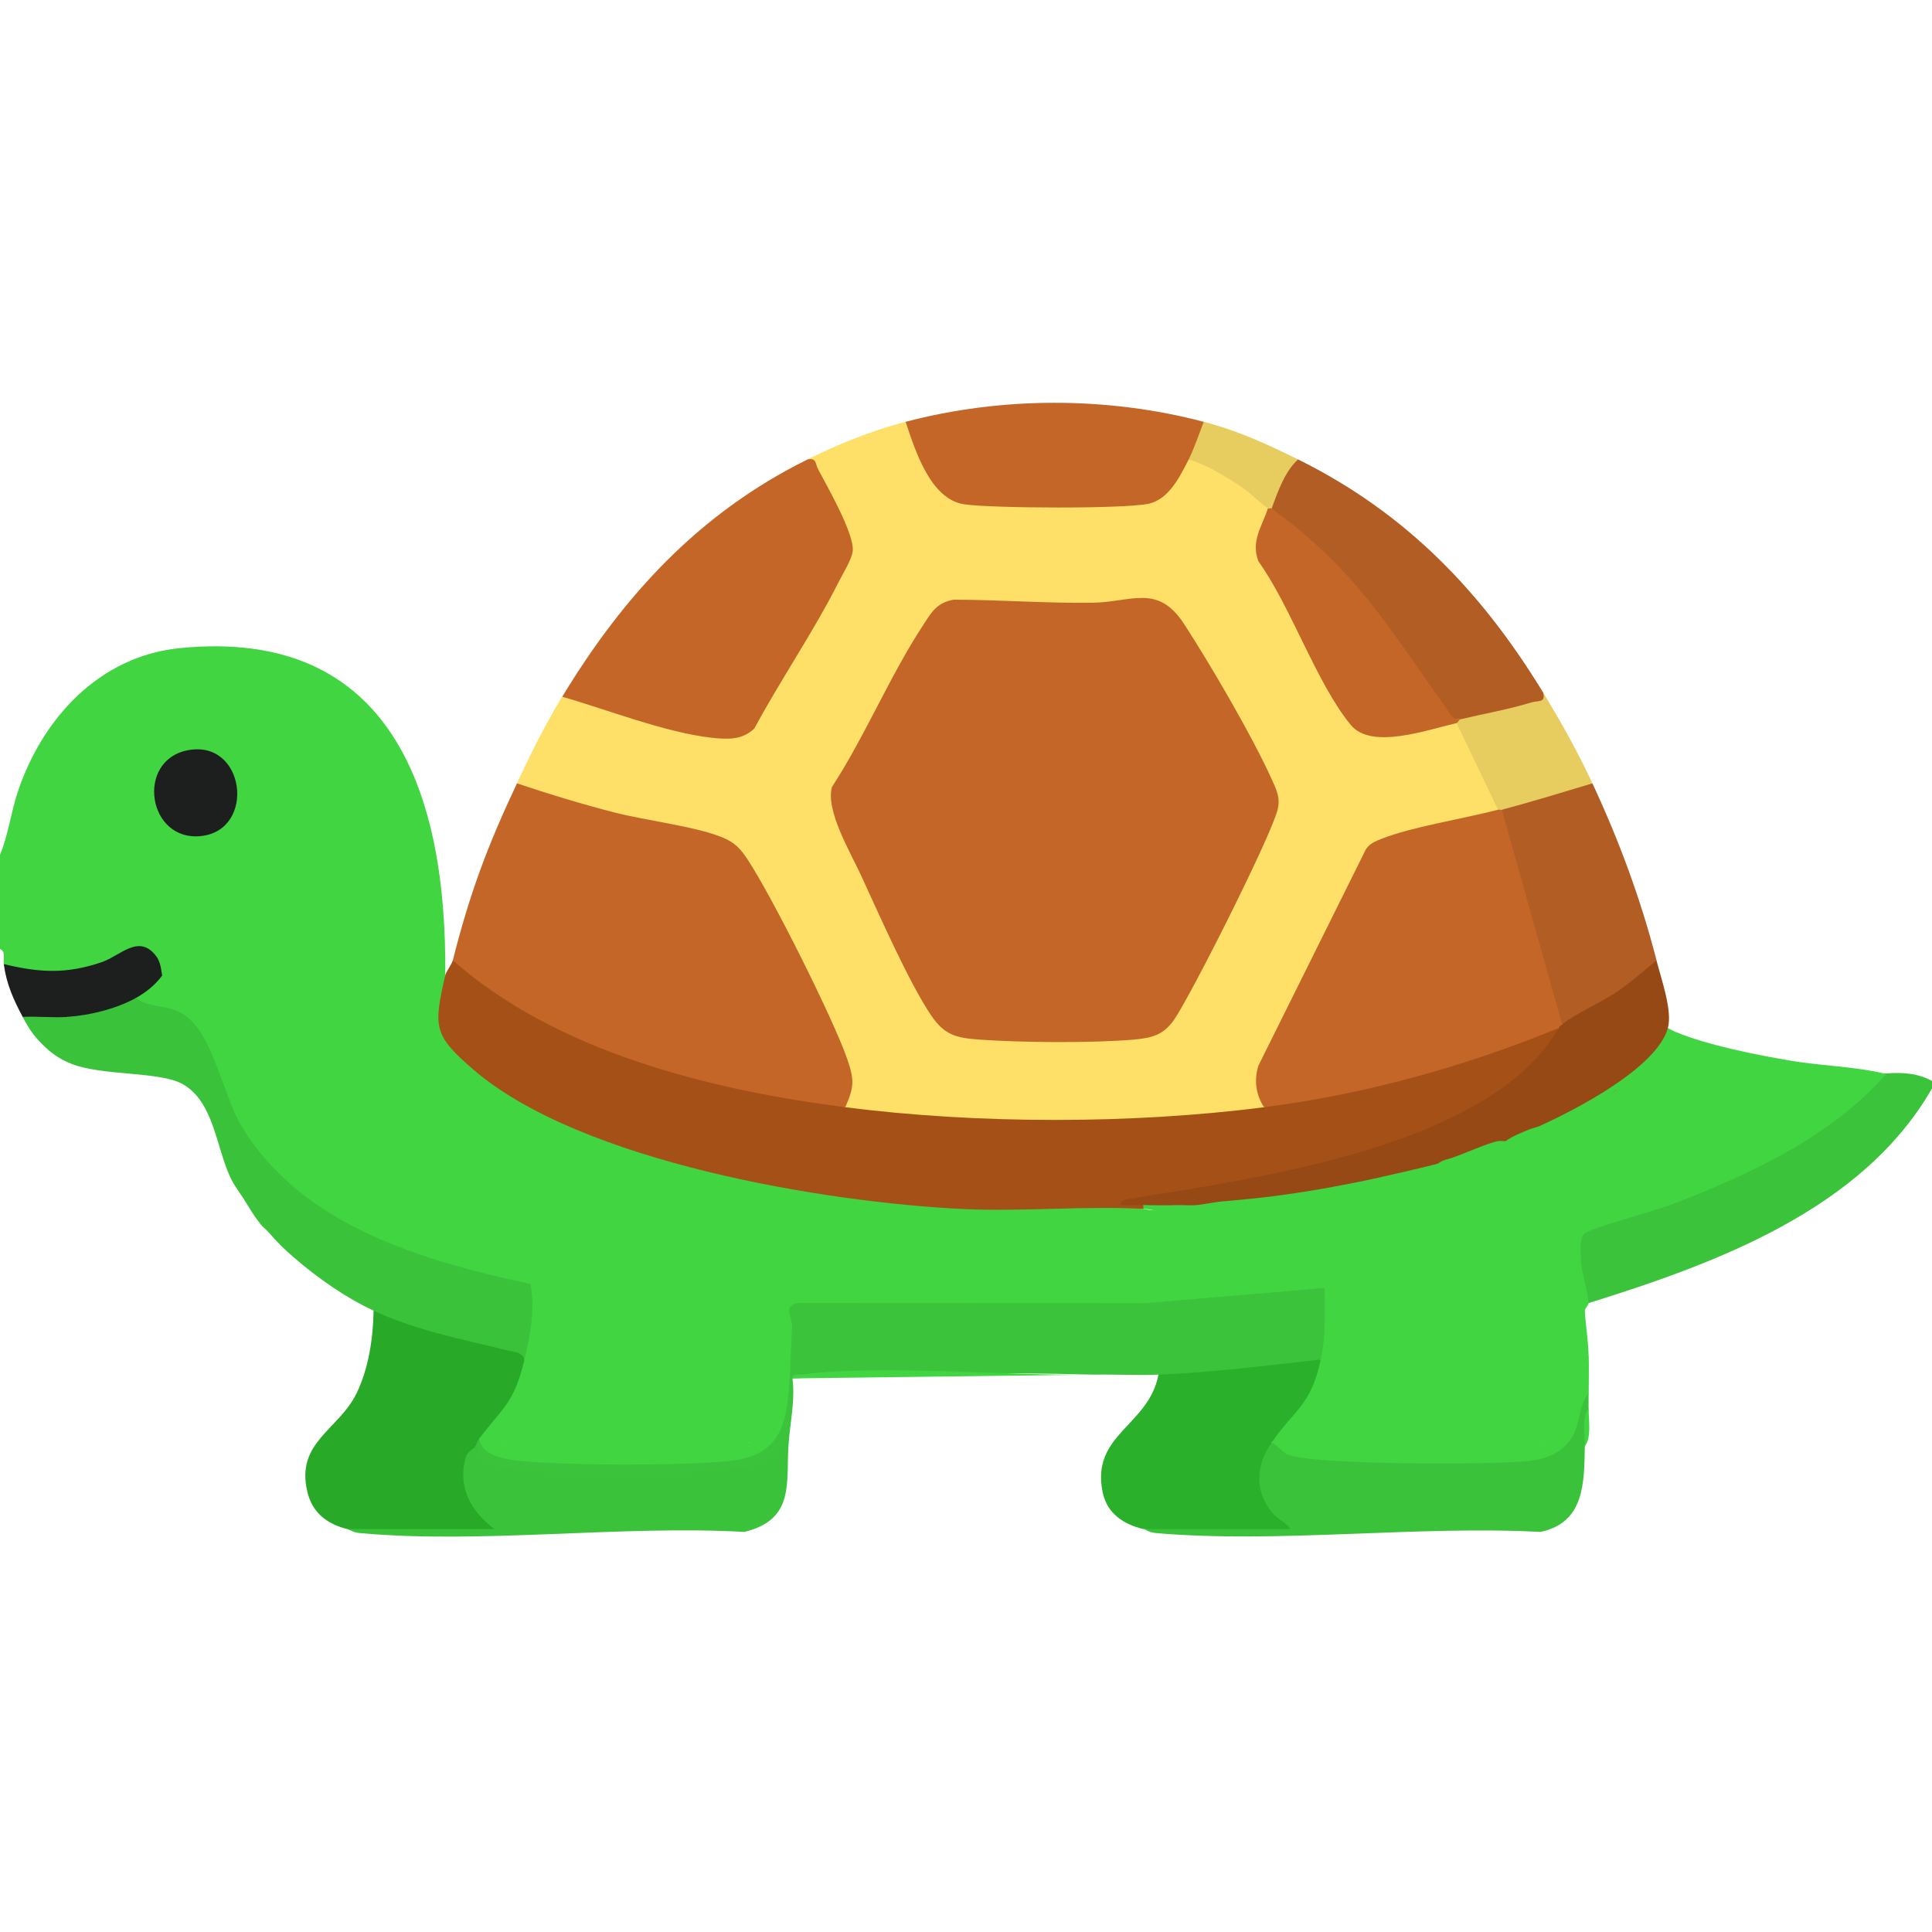 <?xml version="1.0" encoding="UTF-8"?>
<svg id="Ebene_1" xmlns="http://www.w3.org/2000/svg" version="1.1" viewBox="0 0 384 384">
  <!-- Generator: Adobe Illustrator 29.5.1, SVG Export Plug-In . SVG Version: 2.1.0 Build 141)  -->
  <defs>
    <style>
      .st0 {
        fill: #2ab02a;
      }

      .st1 {
        fill: #3bc33b;
      }

      .st2 {
        fill: #b25d23;
      }

      .st3 {
        fill: #28a928;
      }

      .st4 {
        fill: #964914;
      }

      .st5 {
        fill: #b15d23;
      }

      .st6 {
        fill: #a45016;
      }

      .st7 {
        fill: #3bc23b;
      }

      .st8 {
        fill: #fee069;
      }

      .st9 {
        fill: #c36627;
      }

      .st10 {
        fill: #41d541;
      }

      .st11 {
        fill: #1d1e1e;
      }

      .st12 {
        fill: #e7cc60;
      }
    </style>
  </defs>
  <path class="st10" d="M88.5,193.87l1.19,1.54c-5.79,13.88,14.52,23.12,25.03,27.57,33.04,14,71.68,16.97,107.26,15.62,1.35,1.06,3.11,1.62,5.27,1.68,2.84.58,5.09.33,6.75-.75.96-2.1,2.77-2.07,3.75,0,2.23.74,3.98.49,5.25-.75,3.26-2.58,9.74-3.24,13.5-1.5,2.62.63,7.11.16,9-1.5,1.8-2.51,4.87-3.11,7.5-1.5,4.26.76,9.18-.61,12.75-2.99-.46-2.07.1-2.3,1.5-.75,3.87-.22,7.82-.74,10.5-3.74.23-2.03.89-1.92,1.5,0,2.12.05,3.62-.69,4.5-2.25-.28-2.13.98-2.45,2.25-.75l1.23.55c1.76.2,19.09-11.1,21.3-13.24,1.53-2.11,3.02-4.12,4.47-6.03,6.3,2.66,16.23,4.62,23.09,5.77,6,1,12.23,1.1,18.16,2.46-16.13,14.07-35.9,23.55-56.64,29.2-8.15.91-4.72,12.81-2.61,17.96.15,3.03.67,5.76.75,8.98-2.51,2.88-3.57,6.59-3.19,11.14-.36,2.54-2.73,7.86-5.44,6.08-.06.59-.28,1.48-.7,1.5-13.85.46-30.21.71-43.99,0-2.76.51-4.49.02-5.19-1.5l-.64-1.88c4.04-4.96,6.74-10.19,8.02-16.41l1.62-.8c-.58-.07-1.45-.25-1.5-.67-.28-2.28-.27-9.42,0-11.74l1.5-1.07c-14.72,1.44-30.29,2.53-45.86,2.85-21.65-.57-43.04-.16-64.16,1.24-.82,5.95-1.16,12.1-1.02,18.45-.44,3.31-2.27,12.78-6.33,10.02-.06.59-.28,1.48-.69,1.5-13.61.46-29.79.71-43.33,0-2.75.51-4.45.01-5.11-1.5l-.99-1.53c6.7-9.1,9.57-19.87,7.94-31.27-22.84-4.44-48.69-12.54-59.55-35.19-1.79-7.15-4.82-13.07-9.09-17.77-4.71-1.57-6.64-3.93-5.8-7.06l-1.63-.6c-.77-4.56-4.34-4.68-10.73-.35-5.54,1.65-15.19,3.15-19.14-1.3-.13-.94.45-2.46-.75-2.99v-18.71c1.69-4.04,2.15-8.38,3.55-12.55,4.86-14.52,16.16-26.92,32.17-28.52,42.48-4.24,53.13,29.5,52.78,65.03Z"/>
  <path class="st1" d="M384,214.83v1.5c-13.84,24.15-42.97,34.77-68.25,42.67-2.64-.46-3.68-10.35-2.99-12.5.89-2.79,2.05-3.13,4.76-3.93,20.88-5.64,40.41-15.26,57.48-29.23,3.18-.21,6.16-.04,9,1.5Z"/>
  <path class="st8" d="M236.25,91.32c3.08-1.93,9.19,2.57,12.06,4.76,2.6,1.44,3.83,3.1,3.69,4.97,1.2,1.29.96,3.38-.72,6.27-.19,1.03-.31,2.62.15,3.56,5.34,10.76,12.02,22.33,18.41,32.49,5.36,2.26,11.4,1.98,18.14-.82l1.52,1.17c.6-.11,1.5-.26,1.73.14,2.31,3.94,5.77,11.18,7.4,15.45l-.88,1.63-.99,1.79c-8.31,1.31-16.24,3.5-23.8,6.58l-21.45,43.02c-.59,2.06-.47,4.25.54,6.15l-.8,1.59c-1.39.91-2.86,1.76-4.52,2.05-18.88,3.36-55.33,3.35-74.22,0-1.65-.29-3.13-1.14-4.52-2.05-.99-.97-1.04-2.33-.16-4.09-3.46-13.77-11.62-30.7-19.5-42.76-2.77-4.24-3.56-5-8.5-6.45-11.2-2.27-22.23-4.69-33.31-8.25-.7-.23-1.33-.69-1.98-1.17s-1.24-1.06-1.81-1.65c2.88-6.11,5.49-11.42,9-17.22l2.26-.89c8.51,2.88,17.02,5.46,25.81,7.32,2.05.43,7.71.92,8.93-1.01,6.93-10.93,13.38-22.73,19.17-34.15-1.83-6.29-4.3-12.44-7.43-18.43,6.23-3.08,12.77-5.71,19.5-7.49l1.69.33c1.45,7.22,4.86,12.09,10.23,14.6,5.03,1.09,33.61,1.23,37.5-.66,1.37-.67,2.45-2.22,3.3-3.46.85-2.38,2.03-3.49,3.53-3.32Z"/>
  <path class="st6" d="M168,220.07c26.29,3.36,56.96,3.38,83.25,0l4.59-2.16c17.5-2.97,34.6-7.5,51.29-13.58l2.62.02.28,2.41c-8.45,19.73-63.2,30.84-83.35,31.97l.57.8c.65.21.65.46,0,.75-11.68-.65-23.95.58-35.66.03-27.57-1.29-76.19-9.37-97.49-27.71-7.99-6.88-7.94-8.47-5.61-18.73.18-.79,1.29-2.16,1.5-2.99l3.28.82c20.41,16.28,46.51,22.87,71.92,26.49l2.8,1.88Z"/>
  <path class="st9" d="M168,220.07c-26.9-3.44-57.41-11.01-78-29.19,3.39-13.42,6.91-22.78,12.75-35.18,6.36,2.13,12.84,4.11,19.34,5.78,6.31,1.62,15.82,2.71,21.34,4.9,2.58,1.02,3.73,2.29,5.21,4.53,4.7,7.08,16.93,31.48,19.71,39.46,1.44,4.13,1.49,5.64-.36,9.72Z"/>
  <path class="st9" d="M160.5,91.32c1.82-.4,1.55.92,2.11,1.97,1.84,3.46,7.3,12.97,6.87,16.3-.22,1.69-2.01,4.51-2.85,6.19-4.91,9.76-11.5,19.33-16.69,29-2.42,2.33-5.32,2.2-8.49,1.85-9.15-1.01-20.74-5.58-29.7-8.15,12.23-20.18,27.27-36.54,48.75-47.16Z"/>
  <path class="st9" d="M239.25,83.84c1.88,1.57-.48,7.83-3,7.49-1.75,3.44-3.97,7.99-8.05,8.81-5.1,1.03-30.97.89-36.51.1-6.75-.96-9.79-10.71-11.69-16.4,19.11-5.04,40.12-5.04,59.25,0Z"/>
  <path class="st2" d="M306.75,137.73l.82,2.14c-.05.9-15.05,5.13-17.32,3.1-.77.43-1.69.56-2.74.41-9.19-15.2-20.42-28.42-33.68-39.65l-1.07-2.68c-2.11-2.19,2.09-10.85,5.25-9.73,21.36,10.56,36.45,26.22,48.75,46.41Z"/>
  <path class="st4" d="M331.5,204.35c1.42,2.26-2.12,6.08-4.06,7.78-5.15,4.51-14.12,9.21-20.62,12.4l-.82-.72c-.6.27-1.47.42-2.25.75-.58,1.65-2.08,2.4-4.5,2.25-.49.01-1.06-.08-1.5,0-2.26,3.04-6.91,3.59-10.5,3.74-.89.23-1.42.73-1.5.75-3.58,2.41-8.48,3.77-12.75,2.99-2.46.55-5.03,1.02-7.5,1.5-1.91,1.61-6.39,2.18-9,1.5-4.63.69-8.84,1.09-13.5,1.5-1.04,1.37-2.79,1.62-5.25.75-1.24.07-2.5-.04-3.75,0-1.66,1.42-3.91,1.42-6.75,0-1.49-.03-3,.03-4.5,0-.2-.98,1.38-1.19,2.05-1.3,24.77-4.04,71.59-10.32,84.94-33.87-.92-1.19-.52-1.57.75-.75v-1.74c5.65-3.06,11.02-6.64,16.1-10.74l2.65-.25c.95,3.71,3.22,10.06,2.25,13.47Z"/>
  <path class="st5" d="M316.5,155.7c5.28,11.29,9.64,23.08,12.75,35.18-2.54,2.09-5,4.26-7.71,6.15-2.99,2.08-8.91,4.7-11.04,6.57l-1.63-.26c-3.86-13.71-7.71-27.43-11.57-41.15l1.2-1.26c4.98-3.68,11.82-5.76,18-5.24Z"/>
  <path class="st12" d="M316.5,155.7c-5.98,1.79-11.96,3.64-18,5.24-.2.66-.45.65-.75,0l-8.25-17.22c-1.18-.6-.93-.85.75-.75,4.8-1.14,9.51-1.95,14.26-3.39,1.23-.37,2.67.16,2.24-1.85,3.63,5.95,6.79,11.62,9.75,17.96Z"/>
  <path class="st10" d="M374.25,213.33c.24-.04.5.02.75,0-10.92,12.58-27.21,20.09-42.56,26.01-3.06,1.18-16.21,4.76-17.45,5.79-1.14.94-.84,3.77-.77,5.28.13,2.66,1.39,6.29,1.53,8.58.02.36-.77,1.18-.75,1.5-1.53.02-2.22-.9-2.66-2.21-.98-2.92-2.09-13.01-.01-15.05,1.46-1.43,14.6-4.88,17.86-6.13,8.79-3.37,17.96-7.36,26-12.22,4.59-2.77,13.85-10.93,18.06-11.54Z"/>
  <path class="st12" d="M258,91.32c-2.6,2.32-4.07,6.5-5.25,9.73-.25.65-.5.65-.75,0-1.94-1.4-3.64-3.28-6.06-4.8-3.04-1.91-6.18-3.94-9.69-4.93,1.08-2.11,2.11-5.2,3-7.49,6.83,1.8,12.55,4.42,18.75,7.49Z"/>
  <path class="st10" d="M333,205.1c-.36,2.89-2.65,6.56-4.98,8.14-.94.64-2.68.56-3.12,1.04-.33.35.02,1.54-.28,1.86-.69.75-2.98.12-3.63.63-3.39,2.66-7.42,6.51-11.96,8.2-1.17.43-3.52,1.25-3.03-1.16,7.23-3.28,23.26-11.54,25.5-19.46.51.22.99.53,1.5.75Z"/>
  <path class="st1" d="M95.25,285.94c1.84,1.07,3.84,1.95,6,2.64,12.36,1.29,25.02,1.29,37.48.74,14.91-.66,15.85-2.76,16.92-17.45.29-3.97.35-7.94-.21-11.85.33-1.58,1.46-2.21,3-2.26,34.82.87,69.42-.19,103.81-3.18l1.9.65c1.21,1.67,1.42,13.98-1.64,14.99-.65.46-1.32.89-2.03,1.23-3.45,1.65-24.44,3.71-28.01,2.67-.76-.22-1.49-.55-2.21-.9-4.23.16-8.52-.07-12.75,0-20.15-.53-40.15-.28-60,.75.56,4.31-.44,8.59-.75,12.73-2.1,6.17-8.52,6.91-14.39,7.1-14.13.58-28.46.95-42.51-.48-2.97-.62-7.43-2.72-5.35-5.87-1.62-1.29-1.28-1.82.75-1.5Z"/>
  <path class="st10" d="M32.25,193.87c.08.09,1.43-.34,1.55.49.11.73-.91,1.97-.49,2.55s3.03,1.18,4.15,1.87c7.69,4.74,6.42,9.02,9.43,16.04,11.01,25.73,35.76,32.08,60.77,38.15,1.74,8.76.7,17.95-3.27,25.99-1.3,2.63-3.68,4.99-4.63,7.73h49.12c3.87,0,5.19-11.78,5.34-14.73.14-2.68-1.76-14.02,1.51-15.12.87-.29,8.61-.79,10.37-.88,27.45-1.36,53.9.56,81.78-1.47,2.21-.16,18.38-3.18,18.38-.37v13.47c0,1.71-2.33,8.34-3.22,10.26-1.56,3.37-4.07,5.66-5.78,8.83h49.88c.65,0,3.29-3.5,3.63-4.61,1.22-3.99-.82-12.6,5-12.6.06,2.48,0,5,0,7.49l-1.29,4.67c.09,10.22-10.08,10.61-18,10.61-6.73.27-37.14.74-41.52-1.99-1.45-.9-2.68-1.72-2.19-3.56l-.56-1.79c4.11-4.03,6.97-8.62,8.57-13.76l1.74-.92c1.01-4.86.81-9.22.75-14.23l-35.6,3.03-69.03-.03c-3.28.6-1.07,2.81-1.2,4.78-.34,5.24-.28,13.97-1.63,18.59-1.66,5.68-5.84,7.61-11.4,8.08-10.43.89-30.09.89-40.51-.04-2.9-.26-8.23-.84-8.64-4.48l-.5-1.8c3.81-3.81,6.4-8.18,7.75-13.11l1.75-.81c-.05-.77-.44-1.36-1.12-1.8.86-4.1,1.32-8.19,1.38-12.28-28.45-4.39-56.72-17.3-64.28-47.15-2.27-5.17-6.7-8.13-13.29-8.89l.06-1.75c-.24-2.14,3.17-5,5.25-4.49Z"/>
  <path class="st7" d="M104.25,270.22c-5.46-.47-26.87-5.09-29.22-8.28-.32-.44-.56-.94-.78-1.45-5.69-2.65-11.07-6.46-15.75-10.48-.79-2.58-2.6-4.55-5.25-5.24-.39-.45-.94-.79-1.5-1.5-.58-2.44-1.58-3.94-3-4.49-1.01-1.65-2.18-3.05-3.01-4.86-2.81-6.11-3.28-14.86-9.33-18.39-4.52-2.64-15.94-1.63-22.17-4.07-2.89-1.14-4.74-2.65-6.75-4.87l-1.07-3.61c2.62.21,4.97-.08,7.07-.88,1.38-1.6,3.57-2.47,6.56-2.63,2.61-1.35,4.92-1.72,6.94-1.12,2.55,1.93,5.89,1.36,8.78,2.84,6.54,3.35,8.3,16.21,12.36,22.85,12.03,19.71,36.04,26.59,57.29,31.15.95,5.02,0,10.15-1.18,15.02Z"/>
  <path class="st3" d="M104.25,270.22c-2.1,8.68-4.1,9.29-9,15.72-.43.56-.5,1.08-.75,1.5l.54,1.59c-3.65,4.03-.15,10.59,3.79,13.43.11,1,.11,1.26-.33,2.11-.63,1.19-24.16-.03-26.95-.26-.87-.07-1.71-.2-2.55-.4-3.96-1.01-6.92-3.18-7.92-7.43-2.32-9.85,6.22-12.25,9.78-19.53,2.39-4.89,3.32-11.02,3.39-16.45,8.59,4.01,17.77,5.7,26.88,7.97,1.23.31,2.66.28,3.12,1.76Z"/>
  <path class="st0" d="M262.5,270.22c-1.89,9.09-5.27,10-9.75,16.47l.69,1.69c-3.38,5.46-1.31,10.81,3.87,14.15.25.83.1,1.52-.56,2.04-9.87.33-19.7.11-29.5-.66-3.86-.91-7.19-3.03-8.08-7.28-2.41-11.6,9.16-13.18,11.08-23.41,10.77-.41,21.55-1.83,32.25-2.99Z"/>
  <path class="st7" d="M315.75,279.95l-.75,7.49c-.14,7.28-.03,15.18-8.81,17.04-24.6-1.3-52.14,2.33-76.41.23-1.46-.13-1.87-.64-2.54-.8h29.25c-.91-1.4-2.5-1.82-3.74-3.37-3.5-4.39-3.06-9.43,0-13.84,1.2.6,1.98,1.86,3.21,2.41,4.68,2.09,41.35,2.05,48.08,1.25,3.12-.37,6.05-1.44,7.96-4.03,2.38-3.22,1.44-6.5,3.74-9.36,0,1,0,2,0,2.99Z"/>
  <path class="st7" d="M156.75,286.69c-.59,7.9,1.4,15.3-8.81,17.79-24.51-1.38-52.27,2.44-76.41.23-1.46-.13-1.82-.62-2.54-.8h29.25c-4.43-3.46-7.15-7.79-5.84-13.7.43-1.93,1.65-2.05,2.09-2.77.81,2.82,3.6,4.18,6.36,4.51,9.97,1.19,35.63,1.02,45.81.02,2.36-.23,4.62-1.06,6.61-2.39,1.64-1.1,1.54-3.06,3.48-2.89Z"/>
  <path class="st11" d="M32.25,193.87c-1.37,1.87-3.22,3.37-5.25,4.49-3.9,2.15-9.05,3.43-13.5,3.74-2.68.87-7.28,2-9,0-1.81-3.4-3.22-6.51-3.75-10.48,7.15,1.72,12.46,2.01,19.48-.39,3.75-1.28,7.44-5.79,10.88-1.09.98,1.33,1.01,3.58,1.14,3.73Z"/>
  <path class="st10" d="M217.5,273.22l-60,.75c.08-1.03,1.1-.69,1.83-.78,16.55-2.05,40.59.33,58.17.03Z"/>
  <path class="st7" d="M13.5,202.11c-.45,2.57-5.52,1.04-6,1.49v3c-1.37-1.52-2.05-2.72-3-4.49,2.98-.14,6.03.21,9,0Z"/>
  <path class="st7" d="M58.5,250.01c-2.16-1.86-3.38-3.09-5.25-5.24,1.48-2.31,7.33,3.26,5.25,5.24Z"/>
  <path class="st7" d="M48.75,238.78l.38-.74c1.65-.26,2.45,3.49,2.62,5.23-1.3-1.64-1.94-2.78-3-4.49Z"/>
  <path class="st10" d="M315,287.44c.05-2.37-.65-5.75.75-7.49-.01,2.35.62,5.76-.75,7.49Z"/>
  <path class="st11" d="M37.31,149.12c11.45-2.22,13.62,15.77,2.75,17.04-10.72,1.26-13.18-15.01-2.75-17.04Z"/>
  <path class="st10" d="M285.75,231.3c-.61,3.03-11.09,5.84-12.75,2.99,4.13-.92,8.72-1.96,12.75-2.99Z"/>
  <path class="st10" d="M287.25,230.55c2.93-.77,8.08-3.31,10.5-3.74.12,4.57-7.49,4.73-10.5,3.74Z"/>
  <path class="st10" d="M265.5,235.79c-.18,3.58-2.54,1.48-4,1.72-1.59.26-2.41,2.63-5-.22,2.89-.43,6.12-.95,9-1.5Z"/>
  <path class="st10" d="M234,239.53c.11,1.95-1.44,2.65-3.27,2.25-.57-.12.37-1.29-3.48-1.51v-.75c2.23.05,4.52.08,6.75,0Z"/>
  <path class="st10" d="M243,238.78c-.5,3.97-2.89,1.54-5.25.75,1.01-.05,3.51-.6,5.25-.75Z"/>
  <path class="st10" d="M299.25,226.81c1.31-.97,3-1.61,4.5-2.25.1,4.78-2.48,2.19-4.5,2.25Z"/>
  <path class="st9" d="M189.55,119.19c9.22.02,18.36.74,27.61.61,7.77-.12,12.95-3.83,18.19,4.23s13.55,22.32,17.31,30.63c.99,2.19,1.88,3.81,1.27,6.27-1.3,5.29-17.05,36.56-20.53,41.69-2.08,3.05-4.4,3.68-7.99,4-8.17.72-22.56.61-30.81,0-4.53-.33-6.86-.88-9.49-4.75-4.45-6.55-10.46-20.29-14-27.95-2.16-4.67-7.05-12.84-5.75-17.51,6.58-10.09,11.54-22.14,18.08-32.1,1.73-2.63,2.7-4.51,6.12-5.12Z"/>
  <path class="st9" d="M298.5,160.94l12,42.67c-.28.25-.53.36-.75.75-18.7,7.66-38.38,13.13-58.5,15.72-1.65-2.49-2.02-5.36-1.14-8.26l21.38-43.03c.81-1.2,1.89-1.58,3.16-2.09,5.87-2.34,16.39-4,23.1-5.76.23-.06.52.06.75,0Z"/>
  <path class="st9" d="M290.25,142.97c-.22.05-.52.69-.75.75-5.87,1.34-16.91,5.35-21.01.38-6.81-8.24-11.88-23.49-18.38-32.55-1.52-4.07.74-6.9,1.89-10.5.16.12.59-.12.75,0,17,12.5,22.99,23.32,34.77,39.78.76,1.06,1.07,2.23,2.73,2.14Z"/>
</svg>
